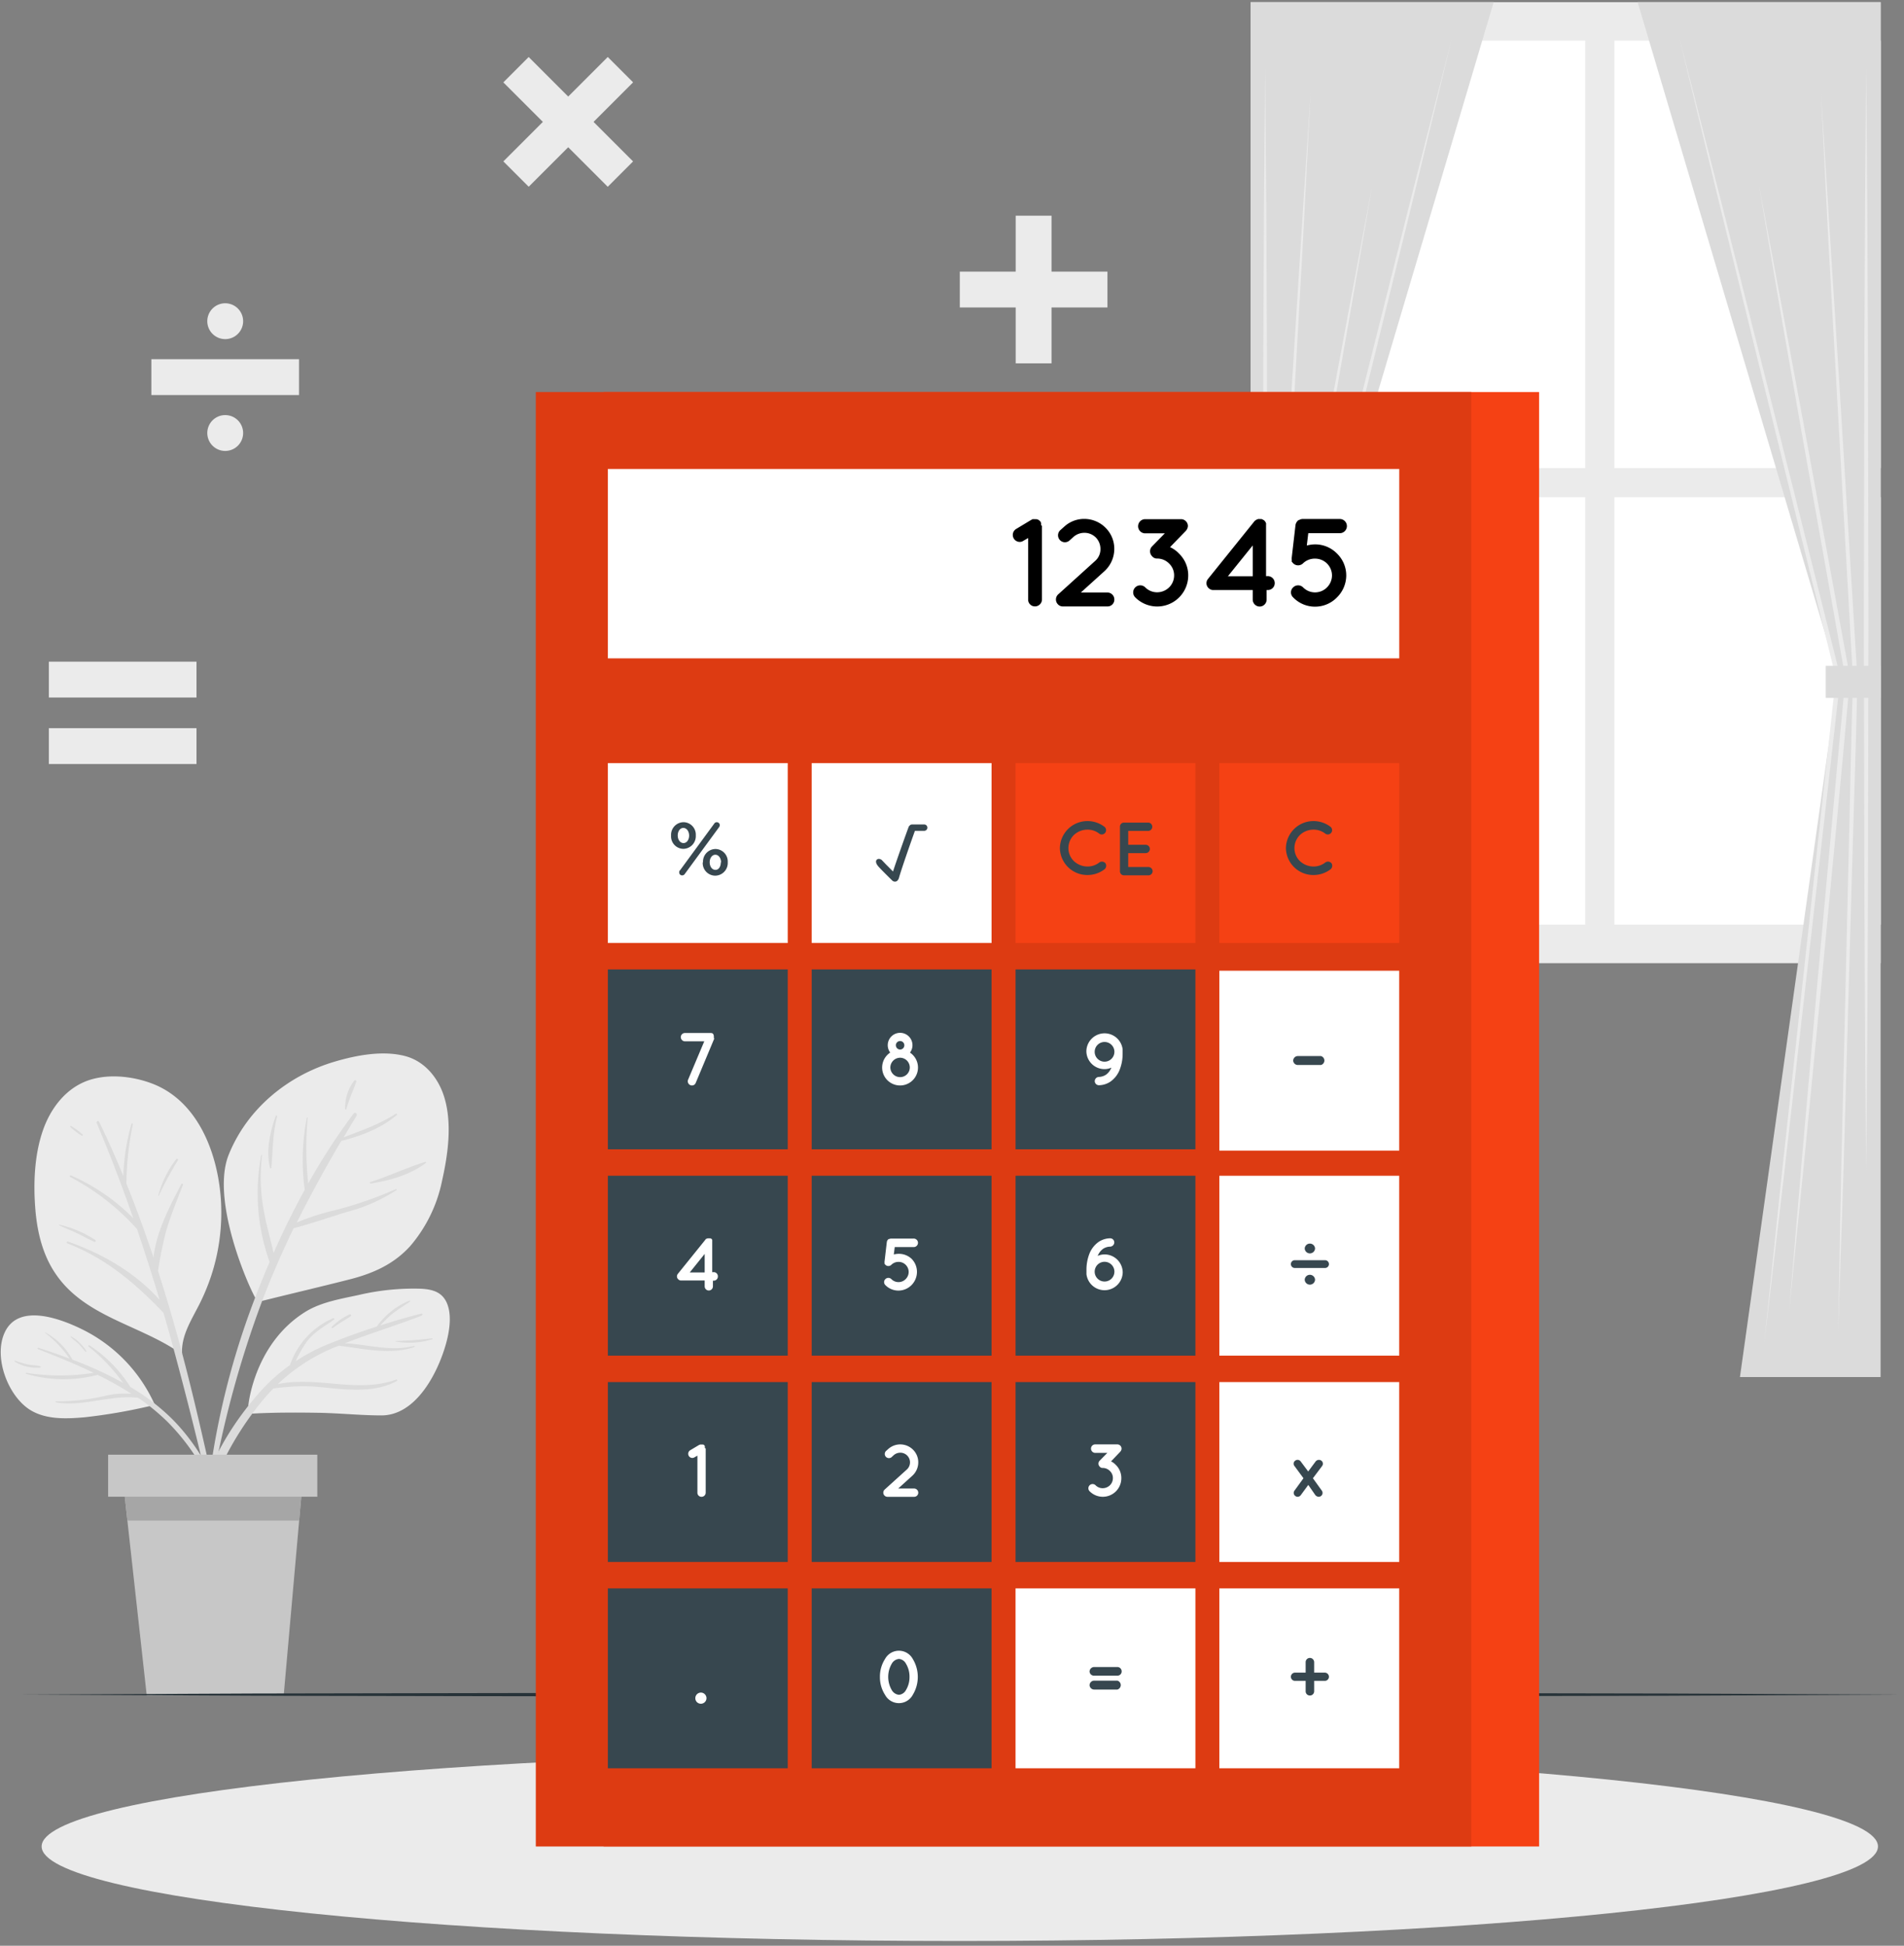 <svg width="366" height="374" fill="none" xmlns="http://www.w3.org/2000/svg"><rect width="100%" height="100%" fill="#808080" stroke="none"/><path d="M240.418 185.138h121.094V.418H240.418v184.72z" fill="#EBEBEB"/><path d="M310.328 89.97h51.184V7.807h-51.184V89.97zm-56.791 0h51.184V7.807h-51.184V89.97zm56.791 87.763h51.184V95.569h-51.184v82.164zm-56.791 0h51.184V95.569h-51.184v82.164z" fill="#fff"/><path d="M287.125.41h-46.716v264.277h27.038l-18.868-134.479L287.125.41z" fill="#DBDBDB"/><path d="M279.036 7.557l-7.405 30.713-7.538 30.688-15.086 61.356.009-.151 6.978 64.125 3.488 32.066 3.338 32.076-3.774-32.031-3.64-32.049-7.271-64.089-.009-.08.027-.08 15.37-61.286 7.69-30.642 7.823-30.616zm-35.841 5.42l.214 26.504.124 26.504.107 53.009-.107 52.999-.124 26.504-.214 26.505-.223-26.505-.124-26.504-.098-52.999.098-53.009.124-26.504.223-26.504z" fill="#EBEBEB"/><path d="M251.917 17.943l-1.442 28.168L248.9 74.28l-3.169 56.319c.312 10.466.508 20.924.775 31.381l.738 31.382.739 31.381.596 31.355-1.041-31.328-.89-31.381-.89-31.373c-.285-10.466-.632-20.924-.89-31.381l3.444-56.31 1.78-28.151 1.825-28.231z" fill="#EBEBEB"/><path d="M258.004 252.031l-3.061-30.403-2.964-30.42c-1.896-20.283-3.862-40.557-5.696-60.849v-.116l8.66-47.357 4.405-23.656 4.45-23.656-4.094 23.727-4.156 23.71-8.419 47.419v-.116c1.94 20.283 3.729 40.575 5.598 60.867l2.67 30.438 2.607 30.412z" fill="#EBEBEB"/><path d="M240.418 134.159h10.547V128h-10.547v6.159zM314.796.41h46.707v264.277h-27.038l18.877-134.479L314.796.41z" fill="#DBDBDB"/><path d="M322.886 7.557l7.823 30.616 7.689 30.642 15.371 61.286.018.08-.009.08-7.263 64.089-3.64 32.049-3.773 32.031 3.337-32.076 3.489-32.066 6.977-64.125.009.151-15.085-61.356-7.538-30.688-7.405-30.713zm35.84 5.42l.214 26.504.124 26.504.107 53.009-.098 52.999-.124 26.504-.223 26.505-.213-26.505-.125-26.504-.107-52.999.107-53.009.125-26.504.213-26.504z" fill="#EBEBEB"/><path d="M350.04 17.943l1.78 28.15 1.78 28.151 3.453 56.311c-.231 10.457-.578 20.915-.89 31.381l-.89 31.372-.89 31.382-1.041 31.372.596-31.39.739-31.381.739-31.382c.258-10.457.462-20.915.774-31.381l-3.168-56.32-1.576-28.168-1.406-28.097z" fill="#EBEBEB"/><path d="M343.916 252.031l2.563-30.447 2.67-30.438c1.869-20.292 3.658-40.584 5.598-60.867v.151l-8.437-47.393-4.156-23.71-4.041-23.762 4.45 23.656 4.397 23.665 8.66 47.357v.116c-1.78 20.292-3.801 40.566-5.696 60.849l-2.955 30.42-3.053 30.403z" fill="#EBEBEB"/><path d="M361.503 127.991h-10.547v6.159h10.547v-6.159z" fill="#DBDBDB"/><path d="M42.456 230.519a38.906 38.906 0 01-1.905 14.855 40.662 40.662 0 01-2.794 6.416c-1.398 2.67-2.84 5.207-2.777 8.215.276.214-.712.107-.721-.187-7.627-5.153-17.8-6.773-23.363-14.676-2.67-3.738-3.755-8.312-4.111-12.825-.383-4.913-.17-10.306 1.45-14.996 1.362-3.961 4.032-7.681 8.01-9.372 3.979-1.691 9.212-1.175 13.244.427 8.677 3.462 12.37 13.421 12.967 22.143z" fill="#EBEBEB"/><path d="M41.993 289.891c-.81-3.711-1.611-7.422-2.457-11.125-1.637-7.262-3.373-14.507-5.34-21.68a323.836 323.836 0 00-3.818-12.79 73.764 73.764 0 011.549-7.645c.89-3.035 2.1-5.954 3.24-8.9.07-.178-.223-.302-.312-.133-2.118 4.032-4.868 9.194-5.34 14.124a246.033 246.033 0 00-5.215-14.24c.04-3.834.454-7.656 1.237-11.41a.142.142 0 00-.106-.139.14.14 0 00-.161.068 40.79 40.79 0 00-1.558 10.03 171.292 171.292 0 00-4.672-10.439c-.151-.312-.579-.045-.454.258 2.554 6.007 4.877 12.113 7.03 18.289a38.545 38.545 0 00-11.952-8.205c-.196-.089-.365.186-.169.284a45.73 45.73 0 0112.843 10.004 394.973 394.973 0 014.343 13.635c-4.601-5.251-11.178-8.998-17.649-11.232-.222-.071-.311.267-.098.347 7.467 2.893 13.075 7.69 18.495 13.35a480.914 480.914 0 011.566 5.554 756.716 756.716 0 015.447 21.164c.819 3.4 1.62 6.802 2.403 10.208.836 3.667 1.424 7.512 2.608 11.072.115.347.711.311.667-.089a103.813 103.813 0 00-2.127-10.36z" fill="#DBDBDB"/><path d="M33.858 222.83a19.795 19.795 0 00-3.426 6.942c0 .062.08.115.106.044a63.002 63.002 0 013.658-6.782c.143-.222-.187-.4-.338-.204zm-15.521 15.53a20.94 20.94 0 00-6.969-2.964c-.062 0-.116.081 0 .107 1.112.57 2.296.997 3.426 1.531 1.13.534 2.234 1.175 3.383 1.682a.205.205 0 00.16-.356zm-2.466-20.309a14.616 14.616 0 00-2.19-1.602.117.117 0 00-.086-.016.126.126 0 00-.076.046.125.125 0 00.011.165 15 15 0 002.154 1.647c.143.098.33-.134.187-.24z" fill="#DBDBDB"/><path d="M67.118 245.943c-5.83 1.486-11.677 2.839-17.507 4.308-.498.133-9.505-18.904-5.616-28.374 3.56-8.775 11.303-15.13 20.301-17.8 4.165-1.237 9.265-2.216 13.573-1.085 3.827 1.005 6.434 4.272 7.547 7.956 1.513 5.002.712 10.867-.41 15.869a27.764 27.764 0 01-6.176 12.727c-3.195 3.507-7.174 5.251-11.712 6.399z" fill="#EBEBEB"/><path d="M76.15 228.544a76.422 76.422 0 01-11.462 4.005 46.995 46.995 0 00-7.646 2.438 257.28 257.28 0 018.562-15.682c3.765-.934 7.743-2.465 10.68-4.984a.157.157 0 00.044-.102.163.163 0 00-.034-.107.164.164 0 00-.095-.058.163.163 0 00-.11.018c-3.151 2.047-6.587 3.213-10.04 4.548a340.937 340.937 0 012.492-4.147c.232-.383-.293-.792-.57-.427a122.154 122.154 0 00-8.721 13.43 62.944 62.944 0 01-.098-12.621.09.09 0 00-.17 0 42.014 42.014 0 00-.4 13.84 154.916 154.916 0 00-5.99 12.131c-.56-2.537-1.317-5.047-1.78-7.601a34.533 34.533 0 01-.436-11.125c0-.107-.142-.125-.169 0a39.161 39.161 0 001.62 20.47 184.192 184.192 0 00-3.017 7.467 151.142 151.142 0 00-9.203 39.605.247.247 0 00.222.236.247.247 0 00.268-.182 198.073 198.073 0 0110.12-39.16c1.868-4.958 3.977-9.79 6.23-14.454 3.444-.89 6.879-2.109 10.27-3.133a32.123 32.123 0 009.514-4.21.123.123 0 00-.023-.17.12.12 0 00-.057-.025z" fill="#DBDBDB"/><path d="M81.73 223.337c-3.56 1.113-6.968 2.733-10.537 3.872-.169.053-.089.311.08.285 3.756-.623 7.494-1.629 10.591-3.952.116-.089-.008-.249-.133-.205zm-28.452-8.722c0-.187-.222-.303-.285-.116-1.094 3.213-1.895 6.631-1.085 9.986 0 .134.24.142.249 0 .302-3.346.24-6.604 1.121-9.87zm14.845-6.933a8.544 8.544 0 00-1.78 5.465c0 .124.196.204.232.053.498-1.842 1.281-3.507 1.922-5.287a.24.24 0 00-.374-.231z" fill="#DBDBDB"/><path d="M85.452 259.231c-1.691 5.34-5.705 12.771-12.06 12.834-4.12 0-8.268-.454-12.406-.508-4.45-.071-8.9-.062-13.27.205-.365 0 .534-13.252 11.16-19.713 2.982-1.78 6.622-2.386 10.004-3.115a46.361 46.361 0 0111.82-1.229c2.438.098 4.45.614 5.34 3.115.89 2.501.222 5.857-.588 8.411z" fill="#EBEBEB"/><path d="M80.876 252.52a136.768 136.768 0 00-7.778 2.252 27.963 27.963 0 012.136-2.092c1.121-.89 2.34-1.664 3.56-2.474.098-.071 0-.267-.09-.213a14.566 14.566 0 00-6.274 4.992 131.236 131.236 0 00-9.514 3.454 35.28 35.28 0 00-6.087 3.213 23.996 23.996 0 012.198-3.836c1.415-1.834 3.32-2.848 5.17-4.148a.168.168 0 00.031-.211.17.17 0 00-.086-.073.176.176 0 00-.113-.001 15.132 15.132 0 00-8.286 8.998 34.551 34.551 0 00-6.034 5.474c-7.04 8.01-12.576 18.619-12.594 29.468 0 .258.41.338.463.062a60.136 60.136 0 0113.421-28.818 32.643 32.643 0 011.549-1.682 48.501 48.501 0 015.811-.436c2.261 0 4.513.338 6.765.516 3.71.302 7.814.347 11.16-1.522.151-.08.053-.338-.116-.276-7.458 2.715-15.29-.73-22.775.89a35.069 35.069 0 0111.036-7.12l.686-.276c4.788.579 9.852 1.825 14.516.267.133-.044.08-.258-.063-.213-4.512 1.121-8.829-.294-13.279-.517 4.842-1.886 9.79-3.391 14.64-5.26.384-.16.392-.534-.053-.418z" fill="#DBDBDB"/><path d="M83.04 257.237c-2.316.3-4.645.475-6.978.525-.054 0-.072.089 0 .098a14.5 14.5 0 007.03-.445.092.092 0 00.056-.045.094.094 0 00-.038-.126.097.097 0 00-.07-.007zm-15.798-4.601a11.233 11.233 0 00-3.444 2.403.14.14 0 00.169.223c.587-.428 1.192-.828 1.78-1.22a17.27 17.27 0 001.682-1.059c.178-.133.009-.409-.187-.347z" fill="#DBDBDB"/><path d="M29.702 269.902c.071.178-.178.338-.276.151a.239.239 0 01-.073.071.238.238 0 01-.096.036 105.86 105.86 0 01-12.967 2.261c-3.516.311-7.574.507-10.68-1.531-4.174-2.768-6.916-10.164-4.664-14.854 2.67-5.581 10.68-2.555 14.738-.57a29.565 29.565 0 0114.018 14.436z" fill="#EBEBEB"/><path d="M32.817 272.483a41.44 41.44 0 00-7.752-5.883 26.614 26.614 0 00-7.886-8.01c-.15-.098-.284.142-.142.249a35.3 35.3 0 016.622 6.969 72.662 72.662 0 00-9.728-4.45 12.993 12.993 0 00-5.224-5.242s-.098.044-.054.071a21.453 21.453 0 014.717 4.957 158.122 158.122 0 00-5.972-2.082c-.178-.063-.24.213-.07.276 3.56 1.388 7.181 2.856 10.68 4.539a41.113 41.113 0 01-12.96 0 .096.096 0 00-.067.014.097.097 0 00.015.172 25.616 25.616 0 0013.759.205 65.823 65.823 0 016.524 3.649 16.395 16.395 0 00-5.278.436 40.137 40.137 0 01-9.23 1.006c-.115 0-.15.187 0 .205 5.34.89 10.458-1.513 15.79-.89a42.255 42.255 0 015.544 4.53 41.898 41.898 0 018.099 11.418c2.243 4.566 3.453 9.408 5.269 14.125a.17.17 0 00.329-.089c-1.575-9.292-6.212-19.554-12.985-26.175z" fill="#DBDBDB"/><path d="M16.601 259.729a6.073 6.073 0 00-1.37-1.673 5.456 5.456 0 00-1.611-1.193c-.054 0-.08.054-.054.089.445.508 1.06.89 1.53 1.353.473.463.89 1.041 1.363 1.513a.08.08 0 00.052.037.083.083 0 00.1-.063.084.084 0 00-.01-.063zm-8.864 2.884c-.792-.205-1.638-.187-2.448-.356-.806-.187-1.6-.425-2.376-.712a.097.097 0 00-.126.123.1.1 0 00.046.055 7.89 7.89 0 004.904 1.139.134.134 0 00.062-.2.13.13 0 00-.062-.049z" fill="#DBDBDB"/><path d="M58.386 282.326l-.88 9.959-2.973 33.616H28.206l-3.72-33.616-1.094-9.959h34.994z" fill="#C7C7C7"/><path d="M58.386 282.326l-.88 9.959h-33.02l-1.094-9.959h34.994z" fill="#A6A6A6"/><path d="M60.994 279.612h-40.21v8.081h40.21v-8.081z" fill="#C7C7C7"/><path d="M212.882 52.208H184.5v6.889h28.382v-6.889z" fill="#EBEBEB"/><path d="M202.131 69.839V41.457h-6.889v28.382h6.889zm-144.652-.792H29.097v6.888h28.382v-6.888zm-14.187-3.863a3.444 3.444 0 100-6.889 3.444 3.444 0 000 6.889zm0 21.494a3.444 3.444 0 100-6.889 3.444 3.444 0 000 6.889zm73.537-75.722l-20.07 20.069 4.872 4.87L121.7 15.827l-4.871-4.87z" fill="#EBEBEB"/><path d="M121.693 31.03l-20.069-20.069-4.87 4.871 20.068 20.07 4.871-4.872zM37.775 139.971H9.393v6.888h28.382v-6.888zm0-12.789H9.393v6.888h28.382v-6.888zm323.221 227.733c0 10.039-79.014 18.174-176.496 18.174-97.482 0-176.496-8.135-176.496-18.174s79.014-18.174 176.496-18.174c97.482 0 176.496 8.179 176.496 18.174z" fill="#EBEBEB"/><path d="M3.813 325.732l45.176-.214 45.167-.08 90.344-.143 90.344.143 45.168.08 45.167.214-45.167.222-45.168.08-90.344.143-90.344-.143-45.167-.08-45.176-.222z" fill="#263238"/><path d="M295.854 75.357H116.029v279.566h179.825V75.357z" fill="#F54114"/><path d="M282.824 75.357H103v279.566h179.824V75.357z" fill="#F54114"/><path opacity=".1" d="M282.824 75.357H103v279.566h179.824V75.357z" fill="#000"/><path d="M151.425 146.681h-34.576v34.577h34.576v-34.577zm39.178 0h-34.577v34.577h34.577v-34.577z" fill="#fff"/><path d="M229.789 146.681h-34.576v34.577h34.576v-34.577zm39.178 0h-34.576v34.577h34.576v-34.577z" fill="#F54114"/><path d="M151.425 186.34h-34.576v34.576h34.576V186.34zm39.178 0h-34.577v34.576h34.577V186.34zm39.186 0h-34.576v34.576h34.576V186.34z" fill="#37474F"/><path d="M268.967 186.589h-34.576v34.576h34.576v-34.576z" fill="#fff"/><path d="M151.425 225.998h-34.576v34.577h34.576v-34.577zm39.178 0h-34.577v34.577h34.577v-34.577zm39.186 0h-34.576v34.577h34.576v-34.577z" fill="#37474F"/><path d="M268.967 225.998h-34.576v34.577h34.576v-34.577z" fill="#fff"/><path d="M151.425 265.656h-34.576v34.577h34.576v-34.577zm39.178 0h-34.577v34.577h34.577v-34.577zm39.186 0h-34.576v34.577h34.576v-34.577z" fill="#37474F"/><path d="M268.967 265.656h-34.576v34.577h34.576v-34.577z" fill="#fff"/><path d="M151.425 305.315h-34.576v34.576h34.576v-34.576zm39.178 0h-34.577v34.576h34.577v-34.576z" fill="#37474F"/><path d="M229.789 305.315h-34.576v34.576h34.576v-34.576zm39.178 0h-34.576v34.576h34.576v-34.576z" fill="#fff"/><path d="M128.997 160.61a2.433 2.433 0 012.394-2.572 2.39 2.39 0 012.225 1.591c.109.305.154.63.134.954a2.45 2.45 0 01-.647 1.801 2.448 2.448 0 01-1.748.78 2.404 2.404 0 01-2.358-2.554zm3.471 0c0-.801-.463-1.469-1.113-1.469-.649 0-1.076.668-1.076 1.442 0 .828.462 1.468 1.112 1.468.65 0 1.077-.667 1.077-1.441zm-1.78 6.719l6.613-9.024a.535.535 0 01.489-.259.555.555 0 01.402.162.553.553 0 01.168.399.67.67 0 01-.125.374l-6.613 9.025a.601.601 0 01-.714.217.546.546 0 01-.304-.304.553.553 0 01-.041-.216.661.661 0 01.089-.374h.036zm4.45-1.566a2.433 2.433 0 012.394-2.572 2.4 2.4 0 012.359 2.545 2.436 2.436 0 01-1.435 2.367 2.438 2.438 0 01-.951.214 2.415 2.415 0 01-2.42-2.554h.053zm3.471 0c0-.801-.463-1.469-1.104-1.469-.64 0-1.085.668-1.085 1.442 0 .828.462 1.469 1.112 1.469.65 0 1.024-.668 1.024-1.442h.053zm65.13-2.75a5.287 5.287 0 015.278-5.189 5.345 5.345 0 013.329 1.13.833.833 0 01.101 1.119.826.826 0 01-1.107.19 3.613 3.613 0 00-2.323-.792 3.816 3.816 0 00-2.59 1.032 3.559 3.559 0 00-1.05 2.51c-.001.466.091.927.271 1.357.181.429.445.818.779 1.144a3.826 3.826 0 002.59 1.041 3.627 3.627 0 002.323-.792.893.893 0 011.148.151.894.894 0 01-.142 1.157 5.395 5.395 0 01-3.329 1.122 5.263 5.263 0 01-5.278-5.18zm11.544 4.388v-8.491a.762.762 0 01.226-.566.779.779 0 01.566-.226h4.699a.8.8 0 010 1.593h-3.898v2.67h3.355c.212 0 .416.084.566.235a.798.798 0 010 1.132.798.798 0 01-.566.235h-3.355v2.67h3.898a.82.82 0 01.792.81.806.806 0 01-.792.792h-4.664a.783.783 0 01-.827-.854zm31.905-4.388a5.287 5.287 0 015.278-5.189 5.343 5.343 0 013.329 1.13.833.833 0 01.101 1.119.827.827 0 01-1.107.19 3.627 3.627 0 00-2.323-.792 3.82 3.82 0 00-2.59 1.032 3.563 3.563 0 00-1.05 2.51c-.001.466.091.927.271 1.357.181.429.446.818.779 1.144a3.83 3.83 0 002.59 1.041 3.651 3.651 0 002.323-.792.89.89 0 011.148.151.889.889 0 01-.142 1.157 5.424 5.424 0 01-3.329 1.122 5.263 5.263 0 01-5.278-5.18z" fill="#37474F"/><path d="M137.292 199.654l-3.56 8.508a.76.76 0 01-.73.481.763.763 0 01-.302-.062.809.809 0 01-.436-1.033l3.115-7.387h-3.721a.816.816 0 01-.792-.81.795.795 0 01.792-.792h4.94a.423.423 0 01.142 0c.106.026.207.064.303.116v.045s.044 0 .053.053c.009.053.045.044.062.062.018.018 0 .045 0 .054v.071l.054.08v.071a.17.17 0 010 .071.908.908 0 010 .312.454.454 0 01.08.16zm39.169 5.536a3.44 3.44 0 01-1.672 2.963 3.44 3.44 0 01-3.401.082 3.444 3.444 0 01-.267-5.911 2.372 2.372 0 01-.363-2.133 2.375 2.375 0 013.656-1.216 2.373 2.373 0 01.988 1.925 2.332 2.332 0 01-.481 1.424c.472.315.86.741 1.129 1.24.268.5.409 1.059.411 1.626zm-1.575 0a1.878 1.878 0 00-1.852-1.878 1.895 1.895 0 00-1.886 1.878 1.88 1.88 0 001.886 1.851 1.851 1.851 0 001.852-1.851zm-2.67-4.29a.81.81 0 101.619 0 .799.799 0 00-.792-.792.797.797 0 00-.593.231.81.81 0 00-.243.588l.009-.027zm36.614 1.148a3.502 3.502 0 013.319-3.423 3.498 3.498 0 013.65 3.067v.819a8.288 8.288 0 01-.507 2.946 5.021 5.021 0 01-1.861 2.465 4.089 4.089 0 01-2.153.677.816.816 0 01-.577-.21.798.798 0 01-.26-.556.817.817 0 01.774-.828 2.66 2.66 0 001.353-.409 2.77 2.77 0 00.89-1.006c.073-.119.136-.244.187-.373-.435.19-.905.287-1.38.284a3.482 3.482 0 01-3.435-3.453zm1.602 0a1.889 1.889 0 00.506 1.424 1.9 1.9 0 001.385.602 1.9 1.9 0 001.892-2.026 1.898 1.898 0 00-1.892-1.766 1.898 1.898 0 00-1.891 1.766z" fill="#fff"/><path d="M248.586 203.882a.892.892 0 01.89-.89h4.45a.894.894 0 01.657.859.893.893 0 01-.657.858h-4.45a.888.888 0 01-.89-.827z" fill="#37474F"/><path d="M137.995 245.373a.795.795 0 01-.502.737.774.774 0 01-.308.055h-.143v1.095a.79.79 0 01-.792.792.79.79 0 01-.792-.792v-1.13h-4.53a.688.688 0 01-.489-.178.755.755 0 01-.305-.523.78.78 0 01.171-.581l5.34-6.621v-.063a.167.167 0 00.077-.004.172.172 0 00.066-.04l.053-.045c.053-.044 0 0 .089 0s0-.044.053-.044h.089c.02.007.043.007.063 0h.24a.108.108 0 00.071 0h.143l.08.053.071.045c.071.044 0 0 0 0h.044l.063.062v.053c.025.02.046.044.062.072a.094.094 0 000 .062.18.18 0 010 .08v.062a.11.11 0 010 .08v5.937h.142a.796.796 0 01.884.481.802.802 0 01.06.355zm-2.537-4.352l-2.866 3.56h2.866v-3.56zm39.757.926a3.56 3.56 0 011.05 2.536 3.625 3.625 0 01-1.05 2.537 3.56 3.56 0 01-2.519 1.05 3.494 3.494 0 01-2.501-1.05.8.8 0 010-1.157.818.818 0 011.148 0 1.92 1.92 0 002.121.428 1.92 1.92 0 00.629-.428c.365-.36.573-.849.579-1.362a1.948 1.948 0 00-1.94-1.949 1.964 1.964 0 00-1.389.561.81.81 0 01-1.148 0c-.062-.054-.098-.125-.16-.187s0-.045 0-.045a.108.108 0 000-.071v-.098c0-.026 0 0 0 0a.58.58 0 010-.249l.436-3.729a.814.814 0 01.118-.322.816.816 0 01.238-.248h.098a.913.913 0 01.374-.089h4.254a.833.833 0 01.633.206.813.813 0 010 1.217.814.814 0 01-.633.206h-3.56l-.178 1.424c.317-.081.643-.122.97-.124.9-.004 1.768.333 2.43.943zm40.602 2.617a3.5 3.5 0 01-3.314 3.43 3.495 3.495 0 01-3.655-3.066v-.818a8.47 8.47 0 01.498-2.946 5.067 5.067 0 011.861-2.466 4.118 4.118 0 012.162-.676.786.786 0 01.574.21.8.8 0 01.254.555.833.833 0 01-.774.837c-.48.005-.948.144-1.353.401a3.023 3.023 0 00-.89 1.005c-.071.116-.125.249-.187.374a3.377 3.377 0 011.379-.285 3.499 3.499 0 013.445 3.445zm-1.602 0a1.894 1.894 0 00-1.891-2.026 1.893 1.893 0 00-1.787 1.261 1.894 1.894 0 001.787 2.53 1.893 1.893 0 001.891-1.765z" fill="#fff"/><path d="M248.889 243.727a.747.747 0 010-1.495h5.821a.747.747 0 010 1.495h-5.821zm3.898-3.783v.072a.996.996 0 01-1.984 0v-.072a.996.996 0 011.984 0zm0 5.999v.08a.996.996 0 01-1.984 0v-.08a.996.996 0 011.984 0z" fill="#37474F"/><path d="M135.654 278.419v8.499a.798.798 0 01-.809.793.78.78 0 01-.784-.793v-7.119l-.578.329a.721.721 0 01-.401.116.806.806 0 01-.76-.583.798.798 0 01.342-.895l1.78-1.059h.053s.045 0 .072-.044h.142a.215.215 0 01.107 0h.151c.02.007.042.007.062 0h.089a.072.072 0 01.054 0s.062.044.089.044l.053.045.063.044c.023.011.042.03.053.053v.054l.062.062v.187a.42.42 0 000 .071.152.152 0 000 .107l.16.089zm40.86 8.499a.795.795 0 01-.23.563.778.778 0 01-.562.23h-5.127a.79.79 0 01-.587-.259.8.8 0 01.044-1.13l4.264-3.854a1.857 1.857 0 00.486-2.051 1.865 1.865 0 00-1.741-1.188c-.462.002-.907.17-1.255.472l-.445.409a.8.8 0 01-1.068-1.184l.445-.4a3.467 3.467 0 014.886.249c.579.634.897 1.464.89 2.323a3.475 3.475 0 01-1.139 2.563l-2.715 2.456h3.062a.802.802 0 01.792.801zm37.985-5.331a3.503 3.503 0 011.05 2.519 3.56 3.56 0 01-6.096 2.537.81.81 0 111.148-1.148 1.907 1.907 0 001.37.56 1.99 1.99 0 001.38-.56 1.93 1.93 0 00.578-1.389 1.85 1.85 0 00-.578-1.362 1.925 1.925 0 00-1.371-.578.7.7 0 01-.587-.258.808.808 0 010-1.148l1.468-1.495h-2.331a.813.813 0 01-.751-.514.79.79 0 01-.059-.314c0-.106.021-.211.061-.309a.812.812 0 01.439-.434.802.802 0 01.31-.058h4.245a.81.81 0 01.721 1.192c-.043.072-.09.141-.143.205l-1.78 1.869c.348.17.662.402.926.685z" fill="#fff"/><path d="M254.158 281.774l-1.78 2.368 1.708 2.376a.747.747 0 01-.142 1.032.833.833 0 01-.463.161.946.946 0 01-.632-.321l-1.361-1.967-1.442 1.967a.829.829 0 01-.263.226.829.829 0 01-.333.095.783.783 0 01-.454-.161.706.706 0 01-.302-.481.726.726 0 01.141-.551l1.727-2.376-1.744-2.368a.691.691 0 01-.14-.542.694.694 0 01.3-.472.737.737 0 01.833-.045c.084.05.158.117.217.196l1.442 1.931 1.433-1.931a.808.808 0 011.094-.151.73.73 0 01.161 1.014z" fill="#37474F"/><path d="M134.728 325.34c.285.002.558.116.759.318.202.201.316.474.318.759a1.076 1.076 0 01-1.077 1.068 1.069 1.069 0 01-.758-.31 1.07 1.07 0 01-.31-.758 1.079 1.079 0 011.068-1.077zm34.417-3.008a6.234 6.234 0 01.979-3.445 3.034 3.034 0 014.224-1.163c.471.28.856.682 1.116 1.163a6.636 6.636 0 010 6.88 3.026 3.026 0 01-5.34 0 6.226 6.226 0 01-.979-3.435zm5.687 0a4.77 4.77 0 00-.694-2.563 1.666 1.666 0 00-1.335-.89 1.772 1.772 0 00-1.371.89 5.05 5.05 0 000 5.108 1.782 1.782 0 001.371.89 1.7 1.7 0 001.335-.89 4.755 4.755 0 00.694-2.545z" fill="#fff"/><path d="M209.444 321.264a.892.892 0 01.89-.837h4.45a.83.83 0 01.828.837.81.81 0 01-.828.827h-4.45a.84.84 0 01-.89-.827zm0 2.67a.892.892 0 01.89-.89h4.45a.89.89 0 010 1.717h-4.45a.89.89 0 01-.89-.836v.009zm41.537-.846h-2.047a.79.79 0 01-.792-.792.806.806 0 01.792-.792h2.047v-1.994a.802.802 0 01.234-.587.816.816 0 011.164.005.828.828 0 01.239.582v1.994h2.047a.808.808 0 01.792.792.79.79 0 01-.792.792h-2.047v2.003a.818.818 0 01-.818.818.809.809 0 01-.819-.818v-2.003zm-72.714-164a.614.614 0 01-.614.614h-1.78c-.757 2.091-2.67 7.565-3.088 9.113a1.292 1.292 0 01-.312.49.663.663 0 01-.418.16.759.759 0 01-.579-.249s-1.922-1.878-2.518-2.545c-.89-.944-.49-1.389-.365-1.469a.739.739 0 01.347-.116c.196.02.383.09.543.205l.623.65c.178.196.347.365.516.525l.489.498.552.552c.454-1.46 2.483-7.191 3.026-8.624a.982.982 0 01.169-.205.62.62 0 01.463-.213h2.296a.604.604 0 01.458.166.615.615 0 01.192.448z" fill="#37474F"/><path d="M268.976 90.148H116.849v36.401h152.127v-36.4z" fill="#fff"/><path d="M200.295 101.06v14.178a1.339 1.339 0 01-1.344 1.317 1.295 1.295 0 01-.937-.381 1.29 1.29 0 01-.38-.936v-11.82l-.961.561a1.244 1.244 0 01-.677.187 1.347 1.347 0 01-1.261-.981 1.342 1.342 0 01.567-1.493l2.955-1.78s.071 0 .098-.045c.026-.044.071-.053.115-.07h.143a.134.134 0 01.098 0 .371.371 0 01.169 0h.356c.055 0 .108.019.151.053h.089c.018 0 .098.07.151.07a.191.191 0 00.089.072s.081.053.098.08a.487.487 0 00.098.089.43.43 0 01.071.098l.098.098v.124c0 .027.054.072.054.116v.116a.855.855 0 000 .124.206.206 0 00.005.089c.007.03.021.057.039.08l.116.054zm13.91 14.187a1.29 1.29 0 01-.38.936 1.292 1.292 0 01-.937.381h-8.571a1.295 1.295 0 01-.988-.436 1.326 1.326 0 01.072-1.869l7.12-6.444a2.98 2.98 0 001.014-2.305 3.139 3.139 0 00-.792-2.092 3.072 3.072 0 00-2.314-1.005 3.158 3.158 0 00-2.082.792l-.748.676a1.32 1.32 0 01-.96.346 1.315 1.315 0 01-.918-.444 1.334 1.334 0 01.098-1.878l.748-.667a5.641 5.641 0 013.862-1.495c.807 0 1.605.17 2.342.499a5.767 5.767 0 011.939 1.405 5.662 5.662 0 011.486 3.863 5.792 5.792 0 01-1.895 4.281l-4.539 4.103h5.117a1.332 1.332 0 01.947.398 1.317 1.317 0 01.379.955zm12.425-8.847a5.822 5.822 0 011.78 4.201 5.964 5.964 0 01-10.182 4.227 1.357 1.357 0 01-.401-.961 1.357 1.357 0 011.362-1.355c.36 0 .705.142.961.394a3.21 3.21 0 002.279.943 3.301 3.301 0 002.305-.943 3.203 3.203 0 00.961-2.305 3.112 3.112 0 00-.961-2.279 3.19 3.19 0 00-2.278-.961 1.189 1.189 0 01-.546-.101 1.184 1.184 0 01-.442-.335 1.355 1.355 0 01-.294-1.475 1.34 1.34 0 01.294-.438l2.447-2.501h-3.889a1.366 1.366 0 01-1.252-1.358 1.362 1.362 0 011.252-1.357h7.12a1.34 1.34 0 011.201 1.264c-.004.227-.062.45-.169.65a1.772 1.772 0 01-.24.338l-3.026 3.124a5.33 5.33 0 011.718 1.228zm18.405 5.696a1.313 1.313 0 01-.395.941 1.32 1.32 0 01-.949.376h-.214v1.833a1.332 1.332 0 01-2.279.944 1.334 1.334 0 01-.391-.944v-1.833h-7.565a1.201 1.201 0 01-.819-.285 1.29 1.29 0 01-.213-1.851l8.9-11.054.044-.044a.312.312 0 00.071-.098.231.231 0 00.125-.071s.071 0 .089-.072a.277.277 0 01.151-.044c0-.053.045-.071.089-.071.045 0 .072 0 .152-.054.08-.053.071 0 .089 0h.409a.215.215 0 00.125 0s.098 0 .142.054h.098c.044.053.098.07.116.098l.124.07s.08 0 .08.045l.089.098a.686.686 0 01.072.098.472.472 0 01.097.116.153.153 0 00.054.098c0 .053 0 .071.044.142.045.071 0 .071 0 .098a.34.34 0 010 .142v9.915h.241a1.33 1.33 0 011.32.815c.071.17.107.353.104.538zm-4.228-7.254l-4.779 5.928h4.779v-5.928zm16.198 1.558a5.868 5.868 0 011.78 4.227 5.953 5.953 0 01-1.78 4.201 5.87 5.87 0 01-4.2 1.78h-.054a5.818 5.818 0 01-4.174-1.78 1.313 1.313 0 01-.311-1.486c.072-.165.178-.314.311-.436a1.362 1.362 0 011.914 0 3.22 3.22 0 003.54.711 3.224 3.224 0 001.052-.711 3.274 3.274 0 00.961-2.279 3.246 3.246 0 00-.946-2.296 3.244 3.244 0 00-2.293-.952 3.247 3.247 0 00-2.314.89 1.35 1.35 0 01-1.476.296 1.346 1.346 0 01-.438-.296c-.098-.089-.169-.214-.267-.312s0-.071 0-.071a.155.155 0 000-.116v-.222a1.496 1.496 0 010-.401l.721-6.23a1.49 1.49 0 01.605-.96h.098c.027 0 .044 0 .071-.045a1.29 1.29 0 01.623-.152h7.12a1.362 1.362 0 110 2.724h-6.061l-.285 2.376a6.223 6.223 0 011.611-.222 5.86 5.86 0 014.192 1.762z" fill="#000"/></svg>